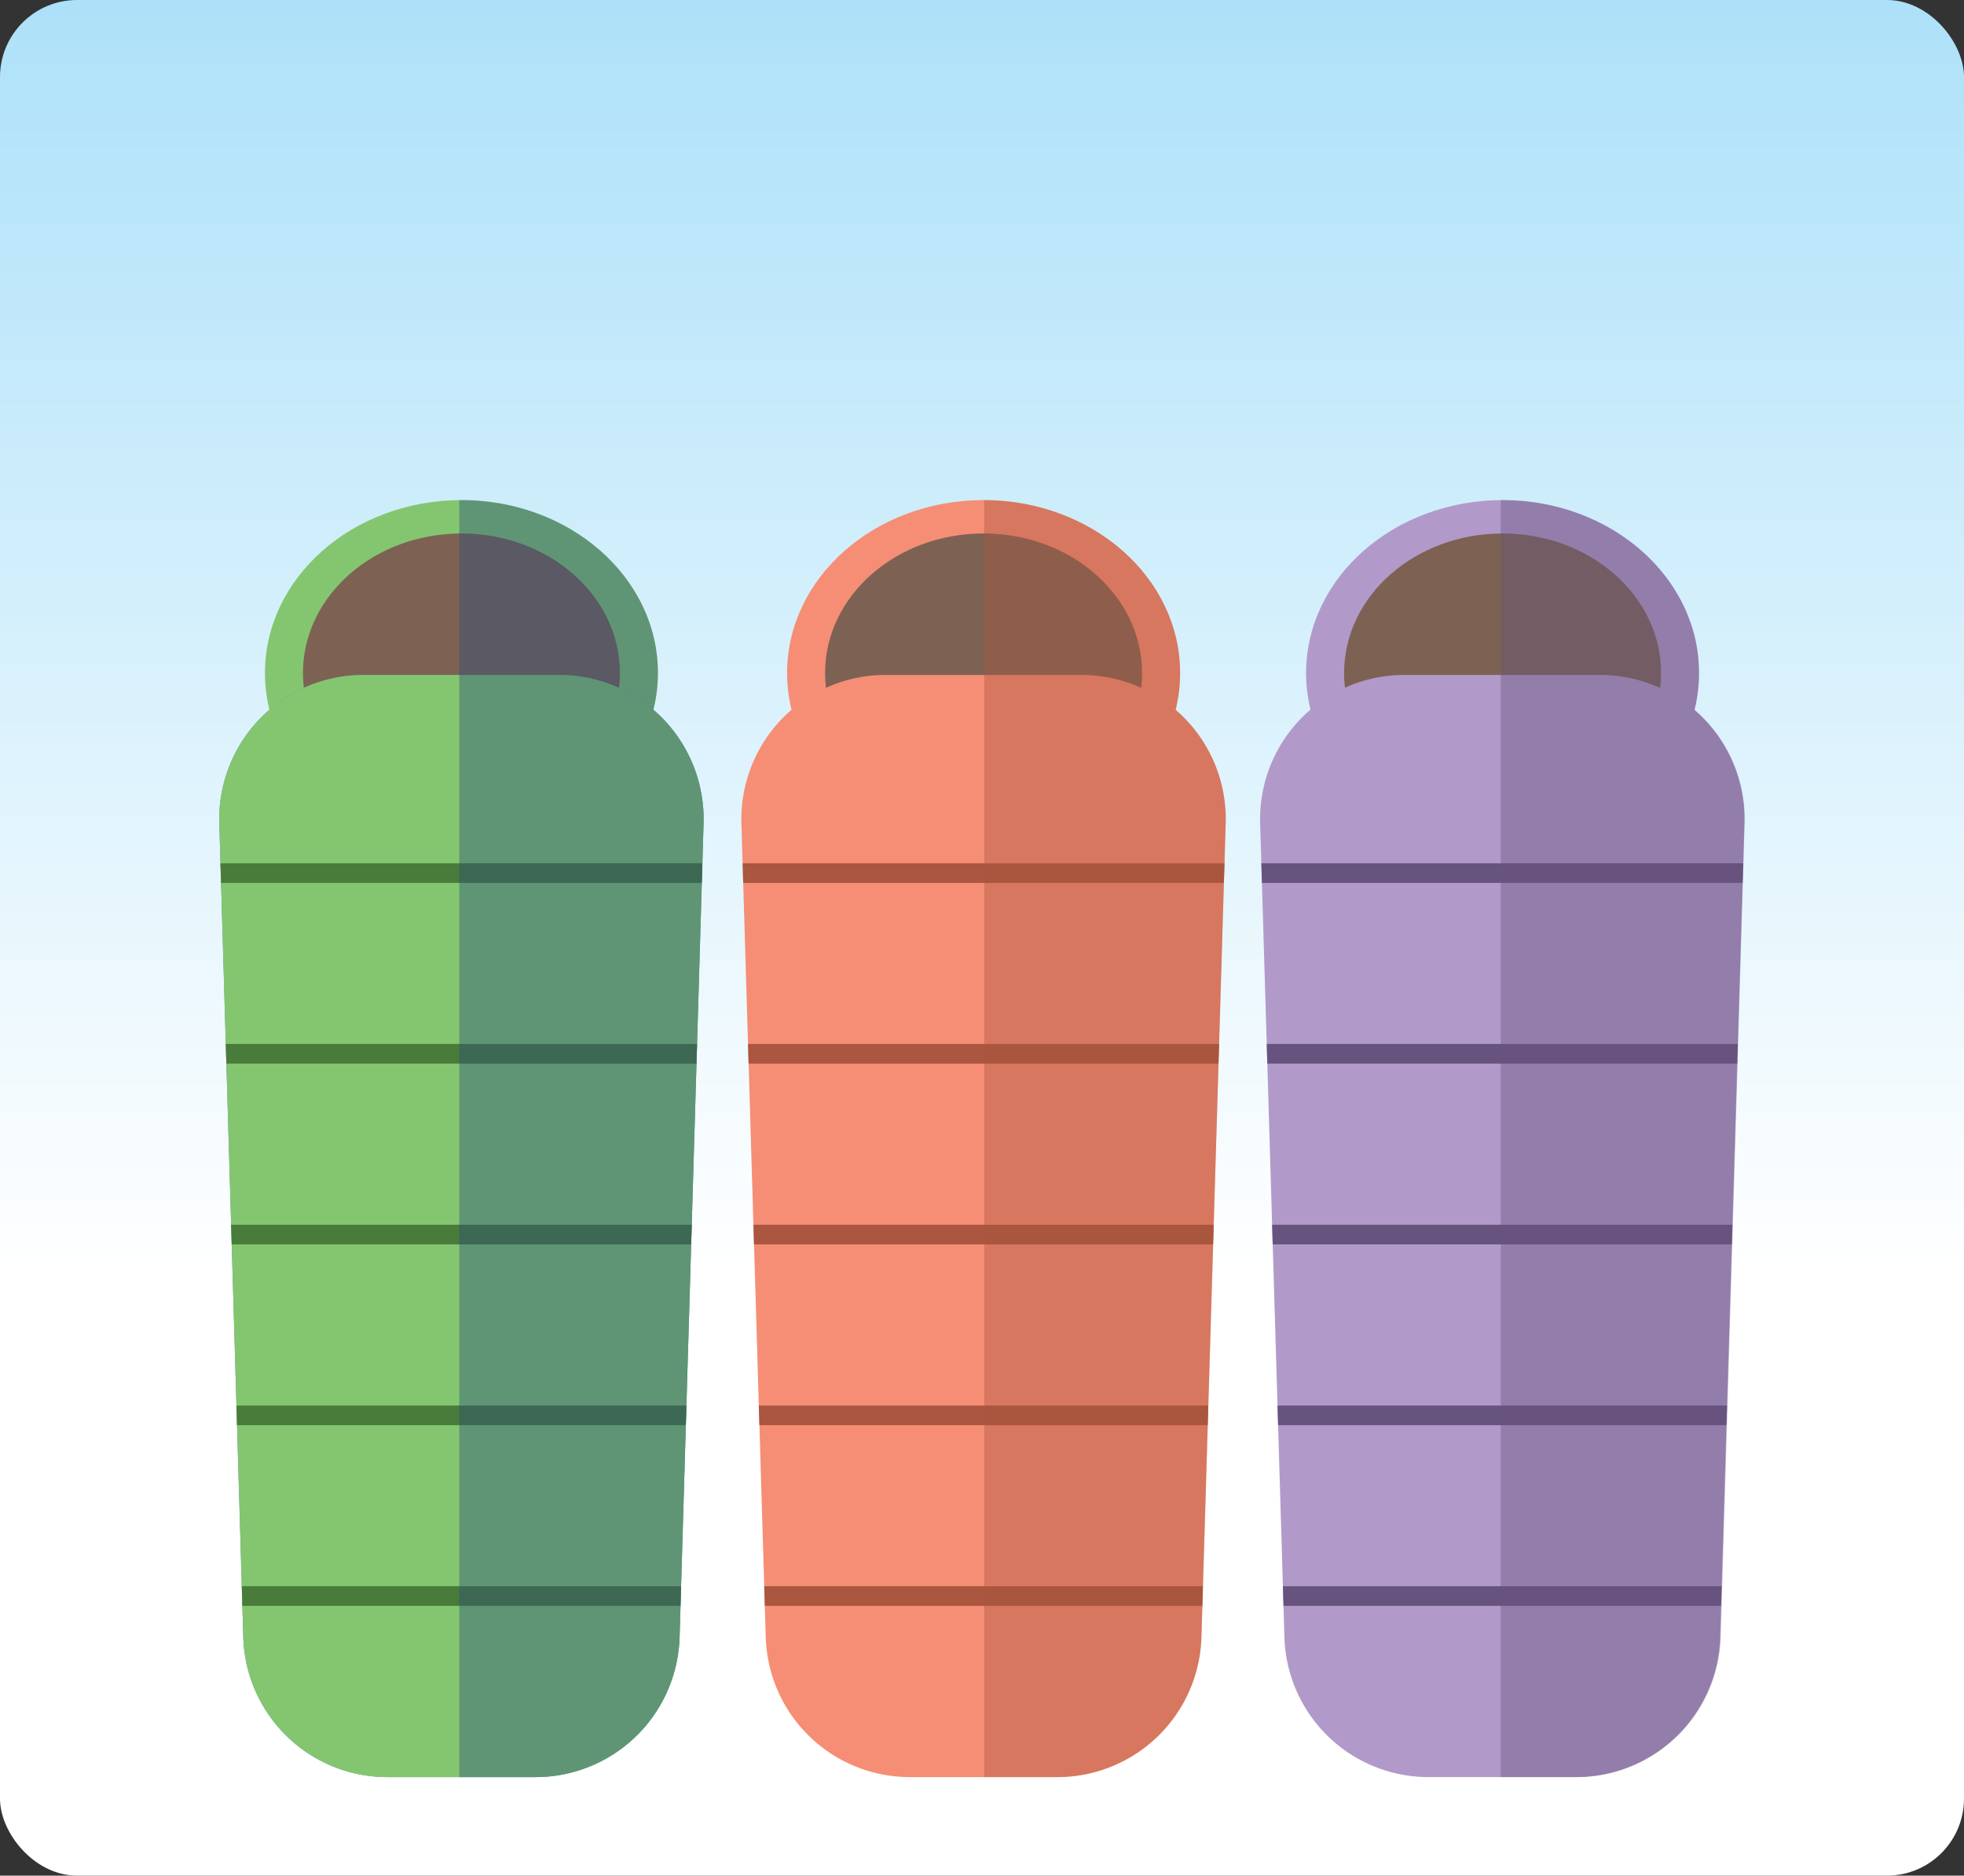 <svg xmlns="http://www.w3.org/2000/svg" xmlns:xlink="http://www.w3.org/1999/xlink" width="289" height="276" viewBox="0 0 289 276"><rect x="0" y="0" width="289" height="276" fill="#333333" stroke="none"/><defs><style>.cls-1{fill:#84c66f;}.cls-2{fill:none;}.cls-3{isolation:isolate;}.cls-4{fill:url(#linear-gradient);}.cls-5{fill:#7d6254;}.cls-6{fill:#5587c6;}.cls-7{clip-path:url(#clip-path);}.cls-8{fill:#497b3a;}.cls-9{fill:#284d7b;}.cls-13,.cls-17,.cls-9{opacity:0.4;mix-blend-mode:multiply;}.cls-10{fill:#f58e75;}.cls-11{clip-path:url(#clip-path-2);}.cls-12,.cls-13{fill:#aa5640;}.cls-14{fill:#b19ac9;}.cls-15{clip-path:url(#clip-path-3);}.cls-16,.cls-17{fill:#67547e;}</style><linearGradient id="linear-gradient" x1="144.5" y1="276" x2="144.5" gradientUnits="userSpaceOnUse"><stop offset="0.32" stop-color="#fff"/><stop offset="1" stop-color="#ade1f9"/></linearGradient><clipPath id="clip-path"><path class="cls-1" d="M78.75,261.5H57a21.21,21.21,0,0,1-21.2-20.58L32.27,121.17a21.21,21.21,0,0,1,21.2-21.85H82.33a21.21,21.21,0,0,1,21.2,21.85L100,240.92A21.21,21.21,0,0,1,78.75,261.5Z"/></clipPath><clipPath id="clip-path-2"><path class="cls-2" d="M155.58,261.5H133.88a21.21,21.21,0,0,1-21.2-20.58L109.1,121.17a21.21,21.21,0,0,1,21.2-21.85h28.85a21.21,21.21,0,0,1,21.2,21.85l-3.57,119.75A21.21,21.21,0,0,1,155.58,261.5Z"/></clipPath><clipPath id="clip-path-3"><path class="cls-2" d="M232,261.5H210.25A21.21,21.21,0,0,1,189,240.92l-3.57-119.75a21.21,21.21,0,0,1,21.2-21.85h28.85a21.21,21.21,0,0,1,21.2,21.85l-3.57,119.75A21.21,21.21,0,0,1,232,261.5Z"/></clipPath></defs><title>sleeping</title><g class="cls-3"><g id="Layer_1" data-name="Layer 1"><rect class="cls-4" width="289" height="276" rx="11.34" ry="11.34"/><ellipse class="cls-1" cx="67.9" cy="99.03" rx="28.91" ry="25.44"/><ellipse class="cls-5" cx="67.9" cy="99.03" rx="23.32" ry="20.53"/><path class="cls-6" d="M78.75,261.5H57a21.21,21.21,0,0,1-21.2-20.58L32.27,121.17a21.21,21.21,0,0,1,21.2-21.85H82.33a21.21,21.21,0,0,1,21.2,21.85L100,240.92A21.21,21.21,0,0,1,78.75,261.5Z"/><path class="cls-1" d="M78.75,261.5H57a21.21,21.21,0,0,1-21.2-20.58L32.27,121.17a21.21,21.21,0,0,1,21.2-21.85H82.33a21.21,21.21,0,0,1,21.2,21.85L100,240.92A21.21,21.21,0,0,1,78.75,261.5Z"/><g class="cls-7"><rect class="cls-8" x="31.55" y="127.03" width="72.85" height="2.89"/><rect class="cls-8" x="31.55" y="153.62" width="72.85" height="2.89"/><rect class="cls-8" x="31.55" y="180.22" width="72.85" height="2.89"/><rect class="cls-8" x="31.55" y="206.82" width="72.85" height="2.89"/><rect class="cls-8" x="31.55" y="233.41" width="72.85" height="2.89"/></g><path class="cls-9" d="M103.35,127l0.17-5.85a21.16,21.16,0,0,0-7.38-16.72A22.59,22.59,0,0,0,96.81,99C96.81,85,83.87,73.59,67.9,73.59H67.58V261.5H78.75A21.21,21.21,0,0,0,100,240.92l0.14-4.62"/><ellipse class="cls-10" cx="144.73" cy="99.03" rx="28.91" ry="25.44"/><ellipse class="cls-5" cx="144.73" cy="99.03" rx="23.32" ry="20.53"/><path class="cls-10" d="M155.58,261.5H133.88a21.21,21.21,0,0,1-21.2-20.58L109.1,121.17a21.21,21.21,0,0,1,21.2-21.85h28.85a21.21,21.21,0,0,1,21.2,21.85l-3.57,119.75A21.21,21.21,0,0,1,155.58,261.5Z"/><g class="cls-11"><rect class="cls-12" x="108.38" y="127.03" width="72.85" height="2.89"/><rect class="cls-12" x="108.38" y="153.62" width="72.85" height="2.89"/><rect class="cls-12" x="108.38" y="180.22" width="72.85" height="2.89"/><rect class="cls-12" x="108.38" y="206.82" width="72.85" height="2.89"/><rect class="cls-12" x="108.38" y="233.41" width="72.85" height="2.89"/></g><path class="cls-13" d="M180.19,127l0.17-5.85A21.16,21.16,0,0,0,173,104.45a22.58,22.58,0,0,0,.66-5.42c0-14-12.9-25.4-28.84-25.44V261.5h10.78a21.21,21.21,0,0,0,21.2-20.58l0.14-4.62"/><ellipse class="cls-14" cx="221.1" cy="99.03" rx="28.91" ry="25.44"/><ellipse class="cls-5" cx="221.1" cy="99.03" rx="23.32" ry="20.53"/><path class="cls-14" d="M232,261.5H210.25A21.21,21.21,0,0,1,189,240.92l-3.57-119.75a21.21,21.21,0,0,1,21.2-21.85h28.85a21.21,21.21,0,0,1,21.2,21.85l-3.57,119.75A21.21,21.21,0,0,1,232,261.5Z"/><g class="cls-15"><rect class="cls-16" x="184.75" y="127.03" width="72.85" height="2.89"/><rect class="cls-16" x="184.75" y="153.62" width="72.85" height="2.89"/><rect class="cls-16" x="184.75" y="180.22" width="72.85" height="2.89"/><rect class="cls-16" x="184.75" y="206.82" width="72.85" height="2.89"/><rect class="cls-16" x="184.75" y="233.41" width="72.85" height="2.89"/></g><line class="cls-17" x1="254.17" y1="206.82" x2="254.88" y2="183.11"/><line class="cls-17" x1="253.38" y1="233.41" x2="254.09" y2="209.71"/><path class="cls-17" d="M256.55,127l0.17-5.85a21.16,21.16,0,0,0-7.38-16.72A22.58,22.58,0,0,0,250,99C250,85,237.07,73.59,221.1,73.59h-0.27V261.5H232a21.21,21.21,0,0,0,21.2-20.58l0.14-4.62"/></g></g></svg>